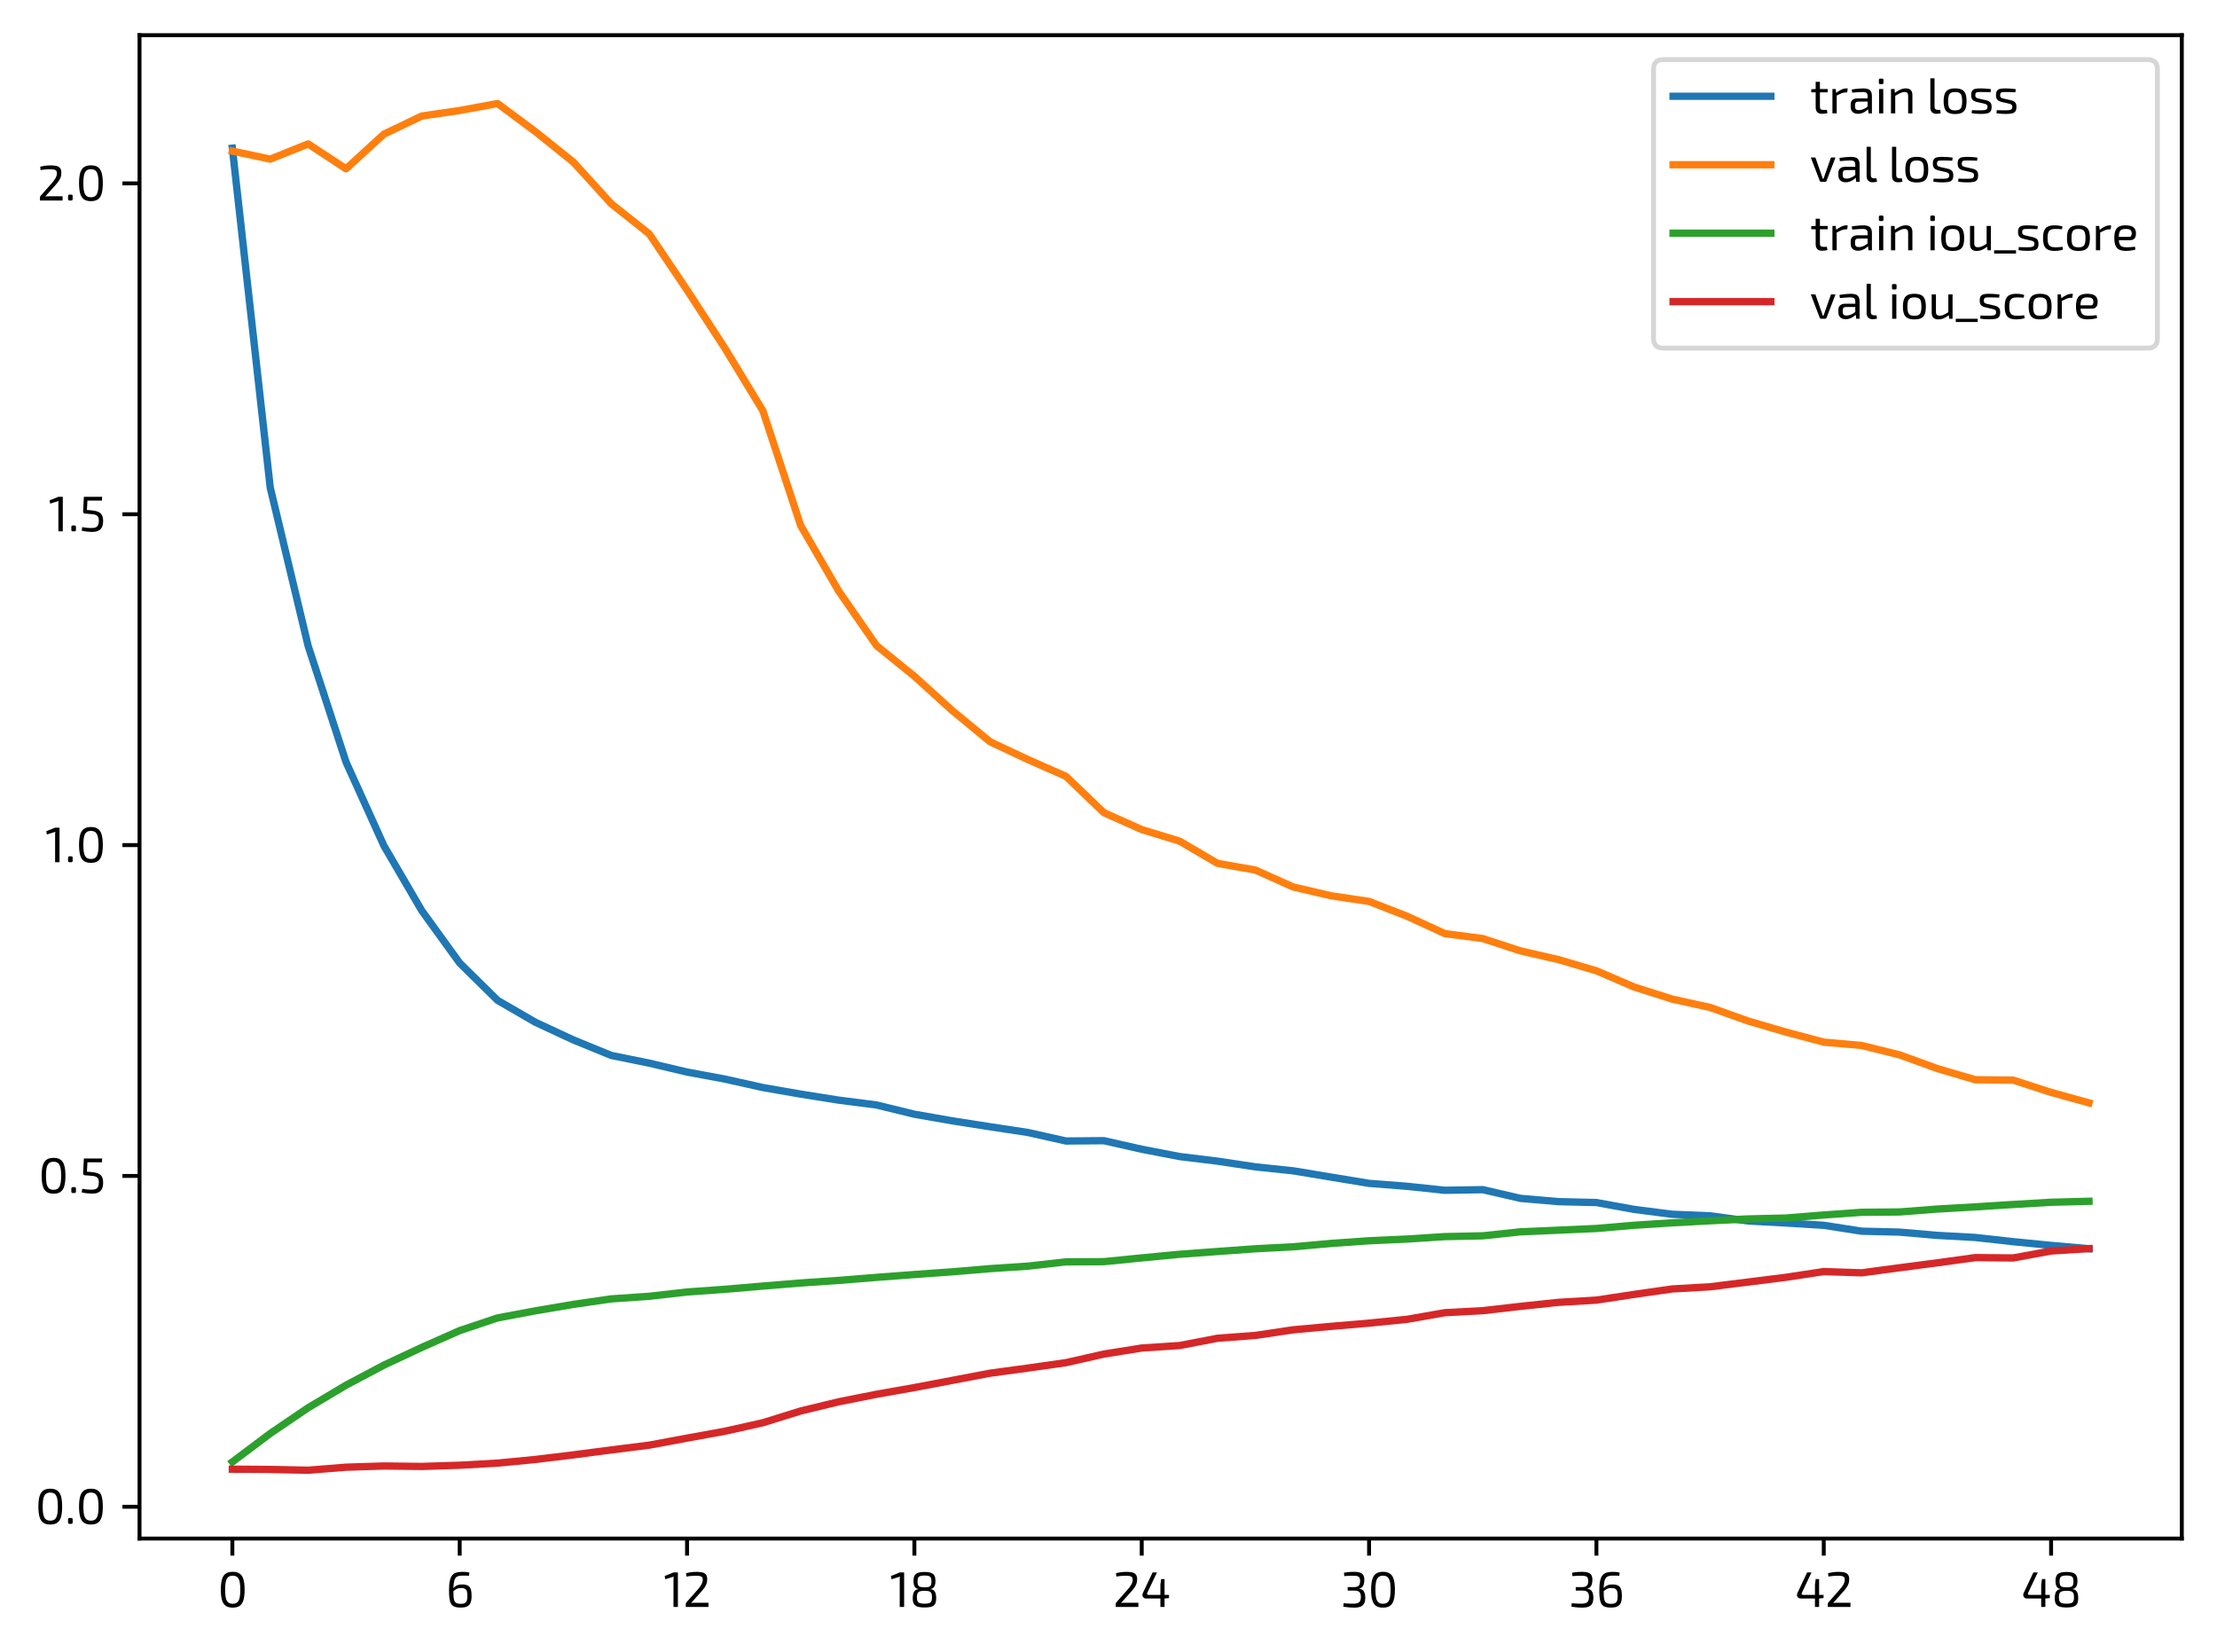 <?xml version="1.0" encoding="utf-8" standalone="no"?>
<!DOCTYPE svg PUBLIC "-//W3C//DTD SVG 1.1//EN"
  "http://www.w3.org/Graphics/SVG/1.1/DTD/svg11.dtd">
<svg xmlns:xlink="http://www.w3.org/1999/xlink" width="453.64pt" height="338.049pt" viewBox="0 0 453.64 338.049" xmlns="http://www.w3.org/2000/svg" version="1.1">
 <defs>
  <style type="text/css">*{stroke-linejoin: round; stroke-linecap: butt}</style>
 </defs>
 <g id="figure_1">
  <g id="patch_1">
   <path d="M 0 338.049 
L 453.64 338.049 
L 453.64 0 
L 0 0 
z
" style="fill: #ffffff"/>
  </g>
  <g id="axes_1">
   <g id="patch_2">
    <path d="M 28.55 314.84 
L 446.44 314.84 
L 446.44 7.2 
L 28.55 7.2 
z
" style="fill: #ffffff"/>
   </g>
   <g id="matplotlib.axis_1">
    <g id="xtick_1">
     <g id="line2d_1">
      <defs>
       <path id="med21a39096" d="M 0 0 
L 0 3.5 
" style="stroke: #000000; stroke-width: 0.8"/>
      </defs>
      <g>
       <use xlink:href="#med21a39096" x="47.545" y="314.84" style="stroke: #000000; stroke-width: 0.8"/>
      </g>
     </g>
     <g id="text_1">
      <!-- 0 -->
      <g transform="translate(44.53 328.84) scale(0.1 -0.1)">
       <defs>
        <path id="Exo2-Regular-30" d="M 1926 4499 
Q 2496 4499 2829 4262 
Q 3162 4026 3306 3520 
Q 3450 3014 3450 2208 
Q 3450 1402 3306 896 
Q 3162 390 2829 153 
Q 2496 -83 1926 -83 
Q 1363 -83 1030 153 
Q 698 390 554 896 
Q 410 1402 410 2208 
Q 410 3014 554 3520 
Q 698 4026 1030 4262 
Q 1363 4499 1926 4499 
z
M 1926 4006 
Q 1651 4006 1465 3907 
Q 1280 3808 1168 3597 
Q 1056 3386 1008 3043 
Q 960 2701 960 2208 
Q 960 1722 1008 1376 
Q 1056 1030 1168 819 
Q 1280 608 1465 509 
Q 1651 410 1926 410 
Q 2202 410 2390 509 
Q 2579 608 2691 819 
Q 2803 1030 2851 1376 
Q 2899 1722 2899 2208 
Q 2899 2701 2851 3043 
Q 2803 3386 2691 3597 
Q 2579 3808 2390 3907 
Q 2202 4006 1926 4006 
z
" transform="scale(0.016)"/>
       </defs>
       <use xlink:href="#Exo2-Regular-30"/>
      </g>
     </g>
    </g>
    <g id="xtick_2">
     <g id="line2d_2">
      <g>
       <use xlink:href="#med21a39096" x="94.063" y="314.84" style="stroke: #000000; stroke-width: 0.8"/>
      </g>
     </g>
     <g id="text_2">
      <!-- 6 -->
      <g transform="translate(91.203 328.84) scale(0.1 -0.1)">
       <defs>
        <path id="Exo2-Regular-36" d="M 2138 4493 
Q 2272 4493 2515 4480 
Q 2758 4467 3027 4397 
L 2976 3987 
Q 2835 4000 2716 4006 
Q 2598 4013 2464 4013 
Q 2330 4013 2138 4013 
Q 1811 4013 1587 3942 
Q 1363 3872 1228 3673 
Q 1094 3475 1036 3091 
Q 979 2707 979 2080 
Q 979 1600 1004 1273 
Q 1030 947 1123 758 
Q 1216 570 1405 486 
Q 1594 403 1920 403 
Q 2298 403 2480 521 
Q 2662 640 2716 870 
Q 2771 1101 2771 1427 
Q 2771 1792 2704 2009 
Q 2637 2227 2457 2326 
Q 2278 2426 1952 2426 
Q 1741 2426 1561 2374 
Q 1382 2323 1196 2192 
Q 1011 2061 768 1824 
L 742 2106 
Q 954 2406 1146 2576 
Q 1338 2746 1565 2813 
Q 1792 2880 2099 2880 
Q 2566 2880 2828 2739 
Q 3091 2598 3200 2281 
Q 3309 1965 3309 1427 
Q 3309 1088 3257 809 
Q 3206 531 3059 332 
Q 2912 134 2637 28 
Q 2362 -77 1914 -77 
Q 1446 -77 1152 28 
Q 858 134 701 384 
Q 544 634 483 1053 
Q 422 1472 422 2099 
Q 422 2880 528 3353 
Q 634 3827 845 4073 
Q 1056 4320 1379 4406 
Q 1702 4493 2138 4493 
z
" transform="scale(0.016)"/>
       </defs>
       <use xlink:href="#Exo2-Regular-36"/>
      </g>
     </g>
    </g>
    <g id="xtick_3">
     <g id="line2d_3">
      <g>
       <use xlink:href="#med21a39096" x="140.582" y="314.84" style="stroke: #000000; stroke-width: 0.8"/>
      </g>
     </g>
     <g id="text_3">
      <!-- 12 -->
      <g transform="translate(135.782 328.84) scale(0.1 -0.1)">
       <defs>
        <path id="Exo2-Regular-31" d="M 1830 4416 
L 1830 0 
L 1267 0 
L 1267 3501 
Q 1267 3597 1273 3693 
Q 1280 3789 1299 3885 
L 218 3546 
L 141 3962 
L 1267 4416 
L 1830 4416 
z
" transform="scale(0.016)"/>
        <path id="Exo2-Regular-32" d="M 1734 4493 
Q 2157 4493 2461 4422 
Q 2765 4352 2928 4147 
Q 3091 3942 3091 3539 
Q 3091 3264 3017 3021 
Q 2944 2778 2771 2518 
Q 2598 2259 2304 1933 
L 1037 518 
Q 1203 531 1392 537 
Q 1581 544 1754 544 
L 3251 544 
L 3251 0 
L 352 0 
L 352 352 
Q 352 422 371 483 
Q 390 544 435 595 
L 1715 2042 
Q 2138 2496 2336 2848 
Q 2534 3200 2522 3514 
Q 2515 3731 2416 3830 
Q 2317 3930 2134 3962 
Q 1952 3994 1696 3994 
Q 1491 3994 1305 3987 
Q 1120 3981 912 3958 
Q 704 3936 429 3891 
L 390 4326 
Q 691 4397 918 4432 
Q 1146 4467 1341 4480 
Q 1536 4493 1734 4493 
z
" transform="scale(0.016)"/>
       </defs>
       <use xlink:href="#Exo2-Regular-31"/>
       <use xlink:href="#Exo2-Regular-32" transform="translate(39.8 0)"/>
      </g>
     </g>
    </g>
    <g id="xtick_4">
     <g id="line2d_4">
      <g>
       <use xlink:href="#med21a39096" x="187.1" y="314.84" style="stroke: #000000; stroke-width: 0.8"/>
      </g>
     </g>
     <g id="text_4">
      <!-- 18 -->
      <g transform="translate(182.075 328.84) scale(0.1 -0.1)">
       <defs>
        <path id="Exo2-Regular-38" d="M 1946 4480 
Q 2368 4480 2640 4409 
Q 2912 4339 3069 4198 
Q 3226 4058 3286 3837 
Q 3347 3616 3347 3315 
Q 3347 3027 3283 2809 
Q 3219 2592 3081 2461 
Q 2944 2330 2720 2304 
L 2720 2278 
Q 3002 2253 3158 2102 
Q 3315 1952 3379 1699 
Q 3443 1446 3443 1101 
Q 3443 698 3321 438 
Q 3200 179 2877 57 
Q 2554 -64 1946 -64 
Q 1350 -64 1024 57 
Q 698 179 570 438 
Q 442 698 442 1101 
Q 442 1446 509 1699 
Q 576 1952 736 2102 
Q 896 2253 1171 2278 
L 1171 2304 
Q 947 2330 806 2461 
Q 666 2592 602 2809 
Q 538 3027 538 3315 
Q 538 3616 602 3837 
Q 666 4058 822 4198 
Q 979 4339 1251 4409 
Q 1523 4480 1946 4480 
z
M 1958 2067 
Q 1658 2067 1466 2028 
Q 1274 1990 1165 1897 
Q 1056 1805 1014 1638 
Q 973 1472 973 1216 
Q 973 922 1053 746 
Q 1133 570 1347 496 
Q 1562 422 1952 422 
Q 2342 422 2547 496 
Q 2752 570 2829 746 
Q 2906 922 2906 1216 
Q 2906 1478 2864 1644 
Q 2822 1811 2720 1904 
Q 2618 1997 2432 2032 
Q 2246 2067 1958 2067 
z
M 1952 4026 
Q 1587 4026 1395 3955 
Q 1203 3885 1129 3718 
Q 1056 3552 1056 3264 
Q 1056 2963 1129 2800 
Q 1203 2637 1398 2576 
Q 1594 2515 1958 2515 
Q 2330 2515 2518 2579 
Q 2707 2643 2771 2806 
Q 2835 2970 2835 3264 
Q 2835 3552 2768 3718 
Q 2701 3885 2509 3955 
Q 2317 4026 1952 4026 
z
" transform="scale(0.016)"/>
       </defs>
       <use xlink:href="#Exo2-Regular-31"/>
       <use xlink:href="#Exo2-Regular-38" transform="translate(39.8 0)"/>
      </g>
     </g>
    </g>
    <g id="xtick_5">
     <g id="line2d_5">
      <g>
       <use xlink:href="#med21a39096" x="233.618" y="314.84" style="stroke: #000000; stroke-width: 0.8"/>
      </g>
     </g>
     <g id="text_5">
      <!-- 24 -->
      <g transform="translate(227.733 328.84) scale(0.1 -0.1)">
       <defs>
        <path id="Exo2-Regular-34" d="M 2112 4416 
L 877 1805 
Q 819 1677 873 1609 
Q 928 1542 1037 1542 
L 3654 1542 
L 3654 1139 
L 3066 1082 
L 723 1082 
Q 544 1082 422 1184 
Q 301 1286 265 1446 
Q 230 1606 301 1766 
L 1555 4416 
L 2112 4416 
z
M 3085 3571 
L 3085 0 
L 2554 0 
L 2554 2842 
L 2650 3571 
L 3085 3571 
z
" transform="scale(0.016)"/>
       </defs>
       <use xlink:href="#Exo2-Regular-32"/>
       <use xlink:href="#Exo2-Regular-34" transform="translate(56.2 0)"/>
      </g>
     </g>
    </g>
    <g id="xtick_6">
     <g id="line2d_6">
      <g>
       <use xlink:href="#med21a39096" x="280.137" y="314.84" style="stroke: #000000; stroke-width: 0.8"/>
      </g>
     </g>
     <g id="text_6">
      <!-- 30 -->
      <g transform="translate(274.342 328.84) scale(0.1 -0.1)">
       <defs>
        <path id="Exo2-Regular-33" d="M 1651 4499 
Q 2138 4499 2435 4406 
Q 2733 4314 2873 4090 
Q 3014 3866 3014 3475 
Q 3014 3194 2956 2960 
Q 2899 2726 2761 2569 
Q 2624 2413 2368 2362 
L 2368 2336 
Q 2803 2266 2966 1974 
Q 3130 1683 3136 1229 
Q 3142 781 3008 489 
Q 2874 198 2566 57 
Q 2259 -83 1734 -83 
Q 1382 -83 1027 -48 
Q 672 -13 333 32 
L 371 486 
Q 589 467 790 451 
Q 992 435 1190 428 
Q 1389 422 1594 422 
Q 1952 422 2166 502 
Q 2381 582 2480 774 
Q 2579 966 2579 1286 
Q 2579 1530 2512 1712 
Q 2445 1894 2256 1996 
Q 2067 2099 1702 2099 
L 883 2099 
L 883 2541 
L 1702 2541 
Q 1965 2541 2121 2611 
Q 2278 2682 2355 2794 
Q 2432 2906 2454 3050 
Q 2477 3194 2477 3347 
Q 2470 3629 2387 3766 
Q 2304 3904 2109 3952 
Q 1914 4000 1574 4000 
Q 1261 4000 969 3984 
Q 678 3968 454 3949 
L 410 4384 
Q 736 4442 1040 4470 
Q 1344 4499 1651 4499 
z
" transform="scale(0.016)"/>
       </defs>
       <use xlink:href="#Exo2-Regular-33"/>
       <use xlink:href="#Exo2-Regular-30" transform="translate(55.6 0)"/>
      </g>
     </g>
    </g>
    <g id="xtick_7">
     <g id="line2d_7">
      <g>
       <use xlink:href="#med21a39096" x="326.655" y="314.84" style="stroke: #000000; stroke-width: 0.8"/>
      </g>
     </g>
     <g id="text_7">
      <!-- 36 -->
      <g transform="translate(321.015 328.84) scale(0.1 -0.1)">
       <use xlink:href="#Exo2-Regular-33"/>
       <use xlink:href="#Exo2-Regular-36" transform="translate(55.6 0)"/>
      </g>
     </g>
    </g>
    <g id="xtick_8">
     <g id="line2d_8">
      <g>
       <use xlink:href="#med21a39096" x="373.174" y="314.84" style="stroke: #000000; stroke-width: 0.8"/>
      </g>
     </g>
     <g id="text_8">
      <!-- 42 -->
      <g transform="translate(367.288 328.84) scale(0.1 -0.1)">
       <use xlink:href="#Exo2-Regular-34"/>
       <use xlink:href="#Exo2-Regular-32" transform="translate(61.5 0)"/>
      </g>
     </g>
    </g>
    <g id="xtick_9">
     <g id="line2d_9">
      <g>
       <use xlink:href="#med21a39096" x="419.692" y="314.84" style="stroke: #000000; stroke-width: 0.8"/>
      </g>
     </g>
     <g id="text_9">
      <!-- 48 -->
      <g transform="translate(413.582 328.84) scale(0.1 -0.1)">
       <use xlink:href="#Exo2-Regular-34"/>
       <use xlink:href="#Exo2-Regular-38" transform="translate(61.5 0)"/>
      </g>
     </g>
    </g>
   </g>
   <g id="matplotlib.axis_2">
    <g id="ytick_1">
     <g id="line2d_10">
      <defs>
       <path id="m22aebc8ec1" d="M 0 0 
L -3.5 0 
" style="stroke: #000000; stroke-width: 0.8"/>
      </defs>
      <g>
       <use xlink:href="#m22aebc8ec1" x="28.55" y="308.335" style="stroke: #000000; stroke-width: 0.8"/>
      </g>
     </g>
     <g id="text_10">
      <!-- 0.0 -->
      <g transform="translate(7.2 311.835) scale(0.1 -0.1)">
       <defs>
        <path id="Exo2-Regular-2e" d="M 819 755 
Q 934 755 979 710 
Q 1024 666 1024 550 
L 1024 205 
Q 1024 90 979 45 
Q 934 0 819 0 
L 640 0 
Q 531 0 483 45 
Q 435 90 435 205 
L 435 550 
Q 435 666 483 710 
Q 531 755 640 755 
L 819 755 
z
" transform="scale(0.016)"/>
       </defs>
       <use xlink:href="#Exo2-Regular-30"/>
       <use xlink:href="#Exo2-Regular-2e" transform="translate(60.3 0)"/>
       <use xlink:href="#Exo2-Regular-30" transform="translate(83.2 0)"/>
      </g>
     </g>
    </g>
    <g id="ytick_2">
     <g id="line2d_11">
      <g>
       <use xlink:href="#m22aebc8ec1" x="28.55" y="240.634" style="stroke: #000000; stroke-width: 0.8"/>
      </g>
     </g>
     <g id="text_11">
      <!-- 0.5 -->
      <g transform="translate(7.87 244.134) scale(0.1 -0.1)">
       <defs>
        <path id="Exo2-Regular-35" d="M 2944 4416 
L 2918 3936 
L 1062 3936 
L 998 2733 
L 1472 2694 
Q 1907 2662 2211 2579 
Q 2515 2496 2707 2336 
Q 2899 2176 2985 1929 
Q 3072 1683 3072 1325 
Q 3072 1056 3017 806 
Q 2963 557 2812 358 
Q 2662 160 2380 41 
Q 2099 -77 1645 -77 
Q 1382 -77 1036 -38 
Q 691 0 333 83 
L 397 538 
Q 698 486 998 454 
Q 1299 422 1517 422 
Q 1939 422 2150 528 
Q 2362 634 2438 835 
Q 2515 1037 2522 1325 
Q 2528 1632 2448 1808 
Q 2368 1984 2192 2070 
Q 2016 2157 1725 2192 
Q 1434 2227 1011 2253 
L 717 2272 
Q 621 2285 560 2352 
Q 499 2419 506 2522 
L 608 4416 
L 2944 4416 
z
" transform="scale(0.016)"/>
       </defs>
       <use xlink:href="#Exo2-Regular-30"/>
       <use xlink:href="#Exo2-Regular-2e" transform="translate(60.3 0)"/>
       <use xlink:href="#Exo2-Regular-35" transform="translate(83.2 0)"/>
      </g>
     </g>
    </g>
    <g id="ytick_3">
     <g id="line2d_12">
      <g>
       <use xlink:href="#m22aebc8ec1" x="28.55" y="172.933" style="stroke: #000000; stroke-width: 0.8"/>
      </g>
     </g>
     <g id="text_12">
      <!-- 1.0 -->
      <g transform="translate(9.25 176.433) scale(0.1 -0.1)">
       <use xlink:href="#Exo2-Regular-31"/>
       <use xlink:href="#Exo2-Regular-2e" transform="translate(39.8 0)"/>
       <use xlink:href="#Exo2-Regular-30" transform="translate(62.7 0)"/>
      </g>
     </g>
    </g>
    <g id="ytick_4">
     <g id="line2d_13">
      <g>
       <use xlink:href="#m22aebc8ec1" x="28.55" y="105.231" style="stroke: #000000; stroke-width: 0.8"/>
      </g>
     </g>
     <g id="text_13">
      <!-- 1.5 -->
      <g transform="translate(9.92 108.731) scale(0.1 -0.1)">
       <use xlink:href="#Exo2-Regular-31"/>
       <use xlink:href="#Exo2-Regular-2e" transform="translate(39.8 0)"/>
       <use xlink:href="#Exo2-Regular-35" transform="translate(62.7 0)"/>
      </g>
     </g>
    </g>
    <g id="ytick_5">
     <g id="line2d_14">
      <g>
       <use xlink:href="#m22aebc8ec1" x="28.55" y="37.53" style="stroke: #000000; stroke-width: 0.8"/>
      </g>
     </g>
     <g id="text_14">
      <!-- 2.0 -->
      <g transform="translate(7.609 41.03) scale(0.1 -0.1)">
       <use xlink:href="#Exo2-Regular-32"/>
       <use xlink:href="#Exo2-Regular-2e" transform="translate(56.2 0)"/>
       <use xlink:href="#Exo2-Regular-30" transform="translate(79.1 0)"/>
      </g>
     </g>
    </g>
   </g>
   <g id="line2d_15">
    <path d="M 47.545 30.326 
L 55.298 99.796 
L 63.051 132.175 
L 70.804 155.94 
L 78.557 173.073 
L 86.31 186.355 
L 94.063 197.065 
L 101.816 204.705 
L 109.569 209.199 
L 117.323 212.803 
L 125.076 215.976 
L 132.829 217.549 
L 140.582 219.375 
L 148.335 220.816 
L 156.088 222.545 
L 163.841 223.891 
L 171.594 225.122 
L 179.347 226.115 
L 187.1 228.005 
L 194.853 229.361 
L 202.606 230.574 
L 210.359 231.747 
L 218.112 233.486 
L 225.865 233.419 
L 233.618 235.172 
L 241.372 236.666 
L 249.125 237.61 
L 256.878 238.777 
L 264.631 239.591 
L 272.384 240.878 
L 280.137 242.152 
L 287.89 242.753 
L 295.643 243.571 
L 303.396 243.442 
L 311.149 245.231 
L 318.902 245.896 
L 326.655 246.079 
L 334.408 247.49 
L 342.161 248.479 
L 349.914 248.798 
L 357.667 249.848 
L 365.421 250.261 
L 373.174 250.737 
L 380.927 251.942 
L 388.68 252.132 
L 396.433 252.801 
L 404.186 253.226 
L 411.939 254.088 
L 419.692 254.852 
L 427.445 255.531 
" clip-path="url(#pd7b2d4d668)" style="fill: none; stroke: #1f77b4; stroke-width: 1.5; stroke-linecap: square"/>
   </g>
   <g id="line2d_16">
    <path d="M 47.545 30.927 
L 55.298 32.559 
L 63.051 29.45 
L 70.804 34.545 
L 78.557 27.449 
L 86.31 23.743 
L 94.063 22.612 
L 101.816 21.184 
L 109.569 26.95 
L 117.323 33.167 
L 125.076 41.693 
L 132.829 47.841 
L 140.582 59.349 
L 148.335 71.27 
L 156.088 84.035 
L 163.841 107.56 
L 171.594 120.912 
L 179.347 132.1 
L 187.1 138.385 
L 194.853 145.407 
L 202.606 151.797 
L 210.359 155.447 
L 218.112 158.859 
L 225.865 166.294 
L 233.618 169.759 
L 241.372 172.125 
L 249.125 176.67 
L 256.878 178.044 
L 264.631 181.512 
L 272.384 183.309 
L 280.137 184.462 
L 287.89 187.481 
L 295.643 191.048 
L 303.396 192.061 
L 311.149 194.594 
L 318.902 196.367 
L 326.655 198.658 
L 334.408 201.988 
L 342.161 204.447 
L 349.914 206.153 
L 357.667 208.923 
L 365.421 211.193 
L 373.174 213.26 
L 380.927 213.94 
L 388.68 215.859 
L 396.433 218.675 
L 404.186 220.95 
L 411.939 221.03 
L 419.692 223.547 
L 427.445 225.68 
" clip-path="url(#pd7b2d4d668)" style="fill: none; stroke: #ff7f0e; stroke-width: 1.5; stroke-linecap: square"/>
   </g>
   <g id="line2d_17">
    <path d="M 47.545 299.157 
L 55.298 293.333 
L 63.051 288.073 
L 70.804 283.454 
L 78.557 279.348 
L 86.31 275.717 
L 94.063 272.281 
L 101.816 269.689 
L 109.569 268.234 
L 117.323 266.916 
L 125.076 265.794 
L 132.829 265.263 
L 140.582 264.384 
L 148.335 263.831 
L 156.088 263.173 
L 163.841 262.539 
L 171.594 262.017 
L 179.347 261.391 
L 187.1 260.807 
L 194.853 260.254 
L 202.606 259.605 
L 210.359 259.093 
L 218.112 258.215 
L 225.865 258.177 
L 233.618 257.406 
L 241.372 256.664 
L 249.125 256.097 
L 256.878 255.538 
L 264.631 255.136 
L 272.384 254.443 
L 280.137 253.899 
L 287.89 253.549 
L 295.643 253.053 
L 303.396 252.888 
L 311.149 252.068 
L 318.902 251.733 
L 326.655 251.387 
L 334.408 250.726 
L 342.161 250.228 
L 349.914 249.812 
L 357.667 249.435 
L 365.421 249.248 
L 373.174 248.627 
L 380.927 248.074 
L 388.68 248.006 
L 396.433 247.411 
L 404.186 246.966 
L 411.939 246.474 
L 419.692 246.021 
L 427.445 245.818 
" clip-path="url(#pd7b2d4d668)" style="fill: none; stroke: #2ca02c; stroke-width: 1.5; stroke-linecap: square"/>
   </g>
   <g id="line2d_18">
    <path d="M 47.545 300.639 
L 55.298 300.698 
L 63.051 300.856 
L 70.804 300.236 
L 78.557 299.99 
L 86.31 300.083 
L 94.063 299.834 
L 101.816 299.402 
L 109.569 298.655 
L 117.323 297.714 
L 125.076 296.703 
L 132.829 295.728 
L 140.582 294.286 
L 148.335 292.875 
L 156.088 291.141 
L 163.841 288.732 
L 171.594 286.855 
L 179.347 285.313 
L 187.1 283.94 
L 194.853 282.472 
L 202.606 280.998 
L 210.359 279.949 
L 218.112 278.845 
L 225.865 277.089 
L 233.618 275.849 
L 241.372 275.341 
L 249.125 273.849 
L 256.878 273.272 
L 264.631 272.116 
L 272.384 271.415 
L 280.137 270.754 
L 287.89 269.979 
L 295.643 268.619 
L 303.396 268.208 
L 311.149 267.321 
L 318.902 266.501 
L 326.655 266.047 
L 334.408 264.871 
L 342.161 263.76 
L 349.914 263.32 
L 357.667 262.352 
L 365.421 261.381 
L 373.174 260.206 
L 380.927 260.461 
L 388.68 259.426 
L 396.433 258.41 
L 404.186 257.347 
L 411.939 257.419 
L 419.692 255.99 
L 427.445 255.511 
" clip-path="url(#pd7b2d4d668)" style="fill: none; stroke: #d62728; stroke-width: 1.5; stroke-linecap: square"/>
   </g>
   <g id="patch_3">
    <path d="M 28.55 314.84 
L 28.55 7.2 
" style="fill: none; stroke: #000000; stroke-width: 0.8; stroke-linejoin: miter; stroke-linecap: square"/>
   </g>
   <g id="patch_4">
    <path d="M 446.44 314.84 
L 446.44 7.2 
" style="fill: none; stroke: #000000; stroke-width: 0.8; stroke-linejoin: miter; stroke-linecap: square"/>
   </g>
   <g id="patch_5">
    <path d="M 28.55 314.84 
L 446.44 314.84 
" style="fill: none; stroke: #000000; stroke-width: 0.8; stroke-linejoin: miter; stroke-linecap: square"/>
   </g>
   <g id="patch_6">
    <path d="M 28.55 7.2 
L 446.44 7.2 
" style="fill: none; stroke: #000000; stroke-width: 0.8; stroke-linejoin: miter; stroke-linecap: square"/>
   </g>
   <g id="legend_1">
    <g id="patch_7">
     <path d="M 340.343 71.237 
L 439.44 71.237 
Q 441.44 71.237 441.44 69.237 
L 441.44 14.2 
Q 441.44 12.2 439.44 12.2 
L 340.343 12.2 
Q 338.343 12.2 338.343 14.2 
L 338.343 69.237 
Q 338.343 71.237 340.343 71.237 
z
" style="fill: #ffffff; opacity: 0.8; stroke: #cccccc; stroke-linejoin: miter"/>
    </g>
    <g id="line2d_19">
     <path d="M 342.343 19.7 
L 352.343 19.7 
L 362.343 19.7 
" style="fill: none; stroke: #1f77b4; stroke-width: 1.5; stroke-linecap: square"/>
    </g>
    <g id="text_15">
     <!-- train loss -->
     <g transform="translate(370.343 23.2) scale(0.1 -0.1)">
      <defs>
       <path id="Exo2-Regular-74" d="M 1280 4038 
L 1280 858 
Q 1280 634 1376 538 
Q 1472 442 1702 442 
L 2176 442 
L 2240 26 
Q 2138 0 2003 -19 
Q 1869 -38 1741 -48 
Q 1613 -58 1536 -58 
Q 1146 -58 941 160 
Q 736 378 736 787 
L 736 4038 
L 1280 4038 
z
M 2272 3117 
L 2272 2688 
L 173 2688 
L 173 3085 
L 787 3117 
L 2272 3117 
z
" transform="scale(0.016)"/>
       <path id="Exo2-Regular-72" d="M 922 3117 
L 992 2522 
L 1043 2426 
L 1043 0 
L 499 0 
L 499 3117 
L 922 3117 
z
M 2451 3194 
L 2387 2682 
L 2208 2682 
Q 1933 2682 1657 2570 
Q 1382 2458 986 2253 
L 941 2592 
Q 1286 2874 1635 3034 
Q 1984 3194 2310 3194 
L 2451 3194 
z
" transform="scale(0.016)"/>
       <path id="Exo2-Regular-61" d="M 1971 3194 
Q 2317 3194 2557 3101 
Q 2797 3008 2918 2790 
Q 3040 2573 3040 2195 
L 3040 0 
L 2611 0 
L 2528 678 
L 2490 749 
L 2490 2195 
Q 2490 2483 2358 2608 
Q 2227 2733 1856 2733 
Q 1613 2733 1245 2707 
Q 877 2682 518 2650 
L 467 3053 
Q 685 3091 944 3123 
Q 1203 3155 1472 3174 
Q 1741 3194 1971 3194 
z
M 2784 1920 
L 2778 1510 
L 1286 1504 
Q 1062 1498 972 1386 
Q 883 1274 883 1075 
L 883 877 
Q 883 634 998 522 
Q 1114 410 1370 410 
Q 1549 410 1776 477 
Q 2003 544 2233 685 
Q 2464 826 2656 1043 
L 2656 640 
Q 2586 550 2454 432 
Q 2323 314 2140 202 
Q 1958 90 1737 16 
Q 1517 -58 1261 -58 
Q 986 -58 774 41 
Q 563 141 444 336 
Q 326 531 326 813 
L 326 1152 
Q 326 1517 553 1718 
Q 781 1920 1190 1920 
L 2784 1920 
z
" transform="scale(0.016)"/>
       <path id="Exo2-Regular-69" d="M 1062 3117 
L 1062 0 
L 525 0 
L 525 3117 
L 1062 3117 
z
M 922 4442 
Q 1088 4442 1088 4275 
L 1088 3910 
Q 1088 3744 922 3744 
L 666 3744 
Q 499 3744 499 3910 
L 499 4275 
Q 499 4442 666 4442 
L 922 4442 
z
" transform="scale(0.016)"/>
       <path id="Exo2-Regular-6e" d="M 2394 3194 
Q 3238 3194 3238 2336 
L 3238 0 
L 2694 0 
L 2694 2182 
Q 2694 2496 2592 2614 
Q 2490 2733 2246 2733 
Q 1958 2733 1670 2592 
Q 1382 2451 986 2208 
L 960 2598 
Q 1325 2880 1683 3037 
Q 2042 3194 2394 3194 
z
M 960 3117 
L 1005 2522 
L 1043 2426 
L 1043 0 
L 499 0 
L 499 3117 
L 960 3117 
z
" transform="scale(0.016)"/>
       <path id="Exo2-Regular-20" transform="scale(0.016)"/>
       <path id="Exo2-Regular-6c" d="M 1043 4480 
L 1043 858 
Q 1043 653 1155 547 
Q 1267 442 1472 442 
L 1773 442 
L 1837 26 
Q 1779 0 1673 -19 
Q 1568 -38 1456 -48 
Q 1344 -58 1267 -58 
Q 922 -58 714 147 
Q 506 352 506 736 
L 506 4480 
L 1043 4480 
z
" transform="scale(0.016)"/>
       <path id="Exo2-Regular-6f" d="M 1818 3194 
Q 2355 3194 2678 3034 
Q 3002 2874 3142 2512 
Q 3283 2150 3283 1555 
Q 3283 960 3142 598 
Q 3002 237 2678 77 
Q 2355 -83 1818 -83 
Q 1286 -83 963 77 
Q 640 237 496 598 
Q 352 960 352 1555 
Q 352 2150 496 2512 
Q 640 2874 963 3034 
Q 1286 3194 1818 3194 
z
M 1818 2733 
Q 1478 2733 1283 2627 
Q 1088 2522 1005 2266 
Q 922 2010 922 1555 
Q 922 1101 1005 845 
Q 1088 589 1283 483 
Q 1478 378 1818 378 
Q 2157 378 2355 483 
Q 2554 589 2637 845 
Q 2720 1101 2720 1555 
Q 2720 2010 2637 2266 
Q 2554 2522 2355 2627 
Q 2157 2733 1818 2733 
z
" transform="scale(0.016)"/>
       <path id="Exo2-Regular-73" d="M 1536 3194 
Q 1741 3194 1971 3181 
Q 2202 3168 2429 3149 
Q 2656 3130 2848 3098 
L 2803 2701 
Q 2509 2714 2211 2723 
Q 1914 2733 1619 2733 
Q 1331 2739 1164 2720 
Q 998 2701 924 2617 
Q 851 2534 851 2336 
Q 851 2093 966 2016 
Q 1082 1939 1306 1888 
L 2214 1683 
Q 2586 1594 2762 1408 
Q 2938 1222 2938 826 
Q 2938 442 2794 250 
Q 2650 58 2355 -6 
Q 2061 -70 1606 -70 
Q 1440 -70 1110 -57 
Q 781 -45 384 19 
L 422 416 
Q 576 410 749 400 
Q 922 390 1110 390 
Q 1299 390 1498 390 
Q 1850 390 2048 422 
Q 2246 454 2329 547 
Q 2413 640 2413 826 
Q 2413 1056 2278 1133 
Q 2144 1210 1920 1261 
L 1024 1466 
Q 768 1530 614 1635 
Q 461 1741 390 1910 
Q 320 2080 320 2336 
Q 320 2701 448 2886 
Q 576 3072 845 3136 
Q 1114 3200 1536 3194 
z
" transform="scale(0.016)"/>
      </defs>
      <use xlink:href="#Exo2-Regular-74"/>
      <use xlink:href="#Exo2-Regular-72" transform="translate(38.1 0)"/>
      <use xlink:href="#Exo2-Regular-61" transform="translate(78.2 0)"/>
      <use xlink:href="#Exo2-Regular-69" transform="translate(133.1 0)"/>
      <use xlink:href="#Exo2-Regular-6e" transform="translate(157.9 0)"/>
      <use xlink:href="#Exo2-Regular-20" transform="translate(216 0)"/>
      <use xlink:href="#Exo2-Regular-6c" transform="translate(238.3 0)"/>
      <use xlink:href="#Exo2-Regular-6f" transform="translate(268 0)"/>
      <use xlink:href="#Exo2-Regular-73" transform="translate(324.8 0)"/>
      <use xlink:href="#Exo2-Regular-73" transform="translate(375.6 0)"/>
     </g>
    </g>
    <g id="line2d_20">
     <path d="M 342.343 33.709 
L 352.343 33.709 
L 362.343 33.709 
" style="fill: none; stroke: #ff7f0e; stroke-width: 1.5; stroke-linecap: square"/>
    </g>
    <g id="text_16">
     <!-- val loss -->
     <g transform="translate(370.343 37.209) scale(0.1 -0.1)">
      <defs>
       <path id="Exo2-Regular-76" d="M 3270 3117 
L 2131 134 
Q 2106 70 2058 35 
Q 2010 0 1939 0 
L 1446 0 
Q 1382 0 1331 35 
Q 1280 70 1254 134 
L 115 3117 
L 698 3117 
L 1466 934 
Q 1517 800 1561 659 
Q 1606 518 1651 390 
L 1734 390 
Q 1786 525 1834 662 
Q 1882 800 1926 934 
L 2694 3117 
L 3270 3117 
z
" transform="scale(0.016)"/>
      </defs>
      <use xlink:href="#Exo2-Regular-76"/>
      <use xlink:href="#Exo2-Regular-61" transform="translate(53 0)"/>
      <use xlink:href="#Exo2-Regular-6c" transform="translate(107.9 0)"/>
      <use xlink:href="#Exo2-Regular-20" transform="translate(137.6 0)"/>
      <use xlink:href="#Exo2-Regular-6c" transform="translate(159.9 0)"/>
      <use xlink:href="#Exo2-Regular-6f" transform="translate(189.6 0)"/>
      <use xlink:href="#Exo2-Regular-73" transform="translate(246.4 0)"/>
      <use xlink:href="#Exo2-Regular-73" transform="translate(297.2 0)"/>
     </g>
    </g>
    <g id="line2d_21">
     <path d="M 342.343 47.719 
L 352.343 47.719 
L 362.343 47.719 
" style="fill: none; stroke: #2ca02c; stroke-width: 1.5; stroke-linecap: square"/>
    </g>
    <g id="text_17">
     <!-- train iou_score -->
     <g transform="translate(370.343 51.219) scale(0.1 -0.1)">
      <defs>
       <path id="Exo2-Regular-75" d="M 1024 3117 
L 1024 928 
Q 1018 634 1133 512 
Q 1248 390 1517 390 
Q 1779 390 2038 515 
Q 2298 640 2662 877 
L 2733 499 
Q 2368 211 2025 64 
Q 1683 -83 1331 -83 
Q 480 -83 480 774 
L 480 3117 
L 1024 3117 
z
M 3149 3117 
L 3149 0 
L 2714 0 
L 2662 589 
L 2605 685 
L 2605 3117 
L 3149 3117 
z
" transform="scale(0.016)"/>
       <path id="Exo2-Regular-5f" d="M 2803 0 
L 2803 -416 
L 0 -416 
L 0 0 
L 2803 0 
z
" transform="scale(0.016)"/>
       <path id="Exo2-Regular-63" d="M 1830 3194 
Q 1971 3194 2144 3181 
Q 2317 3168 2499 3136 
Q 2682 3104 2835 3046 
L 2765 2694 
Q 2554 2714 2320 2723 
Q 2086 2733 1920 2733 
Q 1549 2733 1331 2630 
Q 1114 2528 1018 2272 
Q 922 2016 922 1562 
Q 922 1107 1018 848 
Q 1114 589 1331 486 
Q 1549 384 1920 384 
Q 2016 384 2169 390 
Q 2323 397 2499 409 
Q 2675 422 2835 448 
L 2893 83 
Q 2656 0 2377 -38 
Q 2099 -77 1824 -77 
Q 1286 -77 960 83 
Q 634 243 490 601 
Q 346 960 346 1562 
Q 346 2163 493 2521 
Q 640 2880 966 3037 
Q 1293 3194 1830 3194 
z
" transform="scale(0.016)"/>
       <path id="Exo2-Regular-65" d="M 1779 3194 
Q 2483 3194 2800 2938 
Q 3117 2682 3117 2176 
Q 3123 1760 2944 1526 
Q 2765 1293 2374 1293 
L 557 1293 
L 557 1715 
L 2234 1715 
Q 2445 1715 2509 1859 
Q 2573 2003 2573 2176 
Q 2566 2477 2393 2605 
Q 2221 2733 1805 2733 
Q 1466 2733 1270 2633 
Q 1075 2534 995 2288 
Q 915 2042 915 1600 
Q 915 1101 1014 838 
Q 1114 576 1331 480 
Q 1549 384 1907 384 
Q 2157 384 2454 406 
Q 2752 429 2989 461 
L 3046 96 
Q 2899 38 2684 0 
Q 2470 -38 2243 -57 
Q 2016 -77 1837 -77 
Q 1299 -77 972 86 
Q 646 250 496 611 
Q 346 973 346 1568 
Q 346 2182 496 2537 
Q 646 2893 963 3043 
Q 1280 3194 1779 3194 
z
" transform="scale(0.016)"/>
      </defs>
      <use xlink:href="#Exo2-Regular-74"/>
      <use xlink:href="#Exo2-Regular-72" transform="translate(38.1 0)"/>
      <use xlink:href="#Exo2-Regular-61" transform="translate(78.2 0)"/>
      <use xlink:href="#Exo2-Regular-69" transform="translate(133.1 0)"/>
      <use xlink:href="#Exo2-Regular-6e" transform="translate(157.9 0)"/>
      <use xlink:href="#Exo2-Regular-20" transform="translate(216 0)"/>
      <use xlink:href="#Exo2-Regular-69" transform="translate(238.3 0)"/>
      <use xlink:href="#Exo2-Regular-6f" transform="translate(263.1 0)"/>
      <use xlink:href="#Exo2-Regular-75" transform="translate(319.9 0)"/>
      <use xlink:href="#Exo2-Regular-5f" transform="translate(376.9 0)"/>
      <use xlink:href="#Exo2-Regular-73" transform="translate(420.7 0)"/>
      <use xlink:href="#Exo2-Regular-63" transform="translate(471.5 0)"/>
      <use xlink:href="#Exo2-Regular-6f" transform="translate(520.4 0)"/>
      <use xlink:href="#Exo2-Regular-72" transform="translate(577.2 0)"/>
      <use xlink:href="#Exo2-Regular-65" transform="translate(617.3 0)"/>
     </g>
    </g>
    <g id="line2d_22">
     <path d="M 342.343 61.728 
L 352.343 61.728 
L 362.343 61.728 
" style="fill: none; stroke: #d62728; stroke-width: 1.5; stroke-linecap: square"/>
    </g>
    <g id="text_18">
     <!-- val iou_score -->
     <g transform="translate(370.343 65.228) scale(0.1 -0.1)">
      <use xlink:href="#Exo2-Regular-76"/>
      <use xlink:href="#Exo2-Regular-61" transform="translate(53 0)"/>
      <use xlink:href="#Exo2-Regular-6c" transform="translate(107.9 0)"/>
      <use xlink:href="#Exo2-Regular-20" transform="translate(137.6 0)"/>
      <use xlink:href="#Exo2-Regular-69" transform="translate(159.9 0)"/>
      <use xlink:href="#Exo2-Regular-6f" transform="translate(184.7 0)"/>
      <use xlink:href="#Exo2-Regular-75" transform="translate(241.5 0)"/>
      <use xlink:href="#Exo2-Regular-5f" transform="translate(298.5 0)"/>
      <use xlink:href="#Exo2-Regular-73" transform="translate(342.3 0)"/>
      <use xlink:href="#Exo2-Regular-63" transform="translate(393.1 0)"/>
      <use xlink:href="#Exo2-Regular-6f" transform="translate(442 0)"/>
      <use xlink:href="#Exo2-Regular-72" transform="translate(498.8 0)"/>
      <use xlink:href="#Exo2-Regular-65" transform="translate(538.9 0)"/>
     </g>
    </g>
   </g>
  </g>
 </g>
 <defs>
  <clipPath id="pd7b2d4d668">
   <rect x="28.55" y="7.2" width="417.89" height="307.64"/>
  </clipPath>
 </defs>
</svg>
